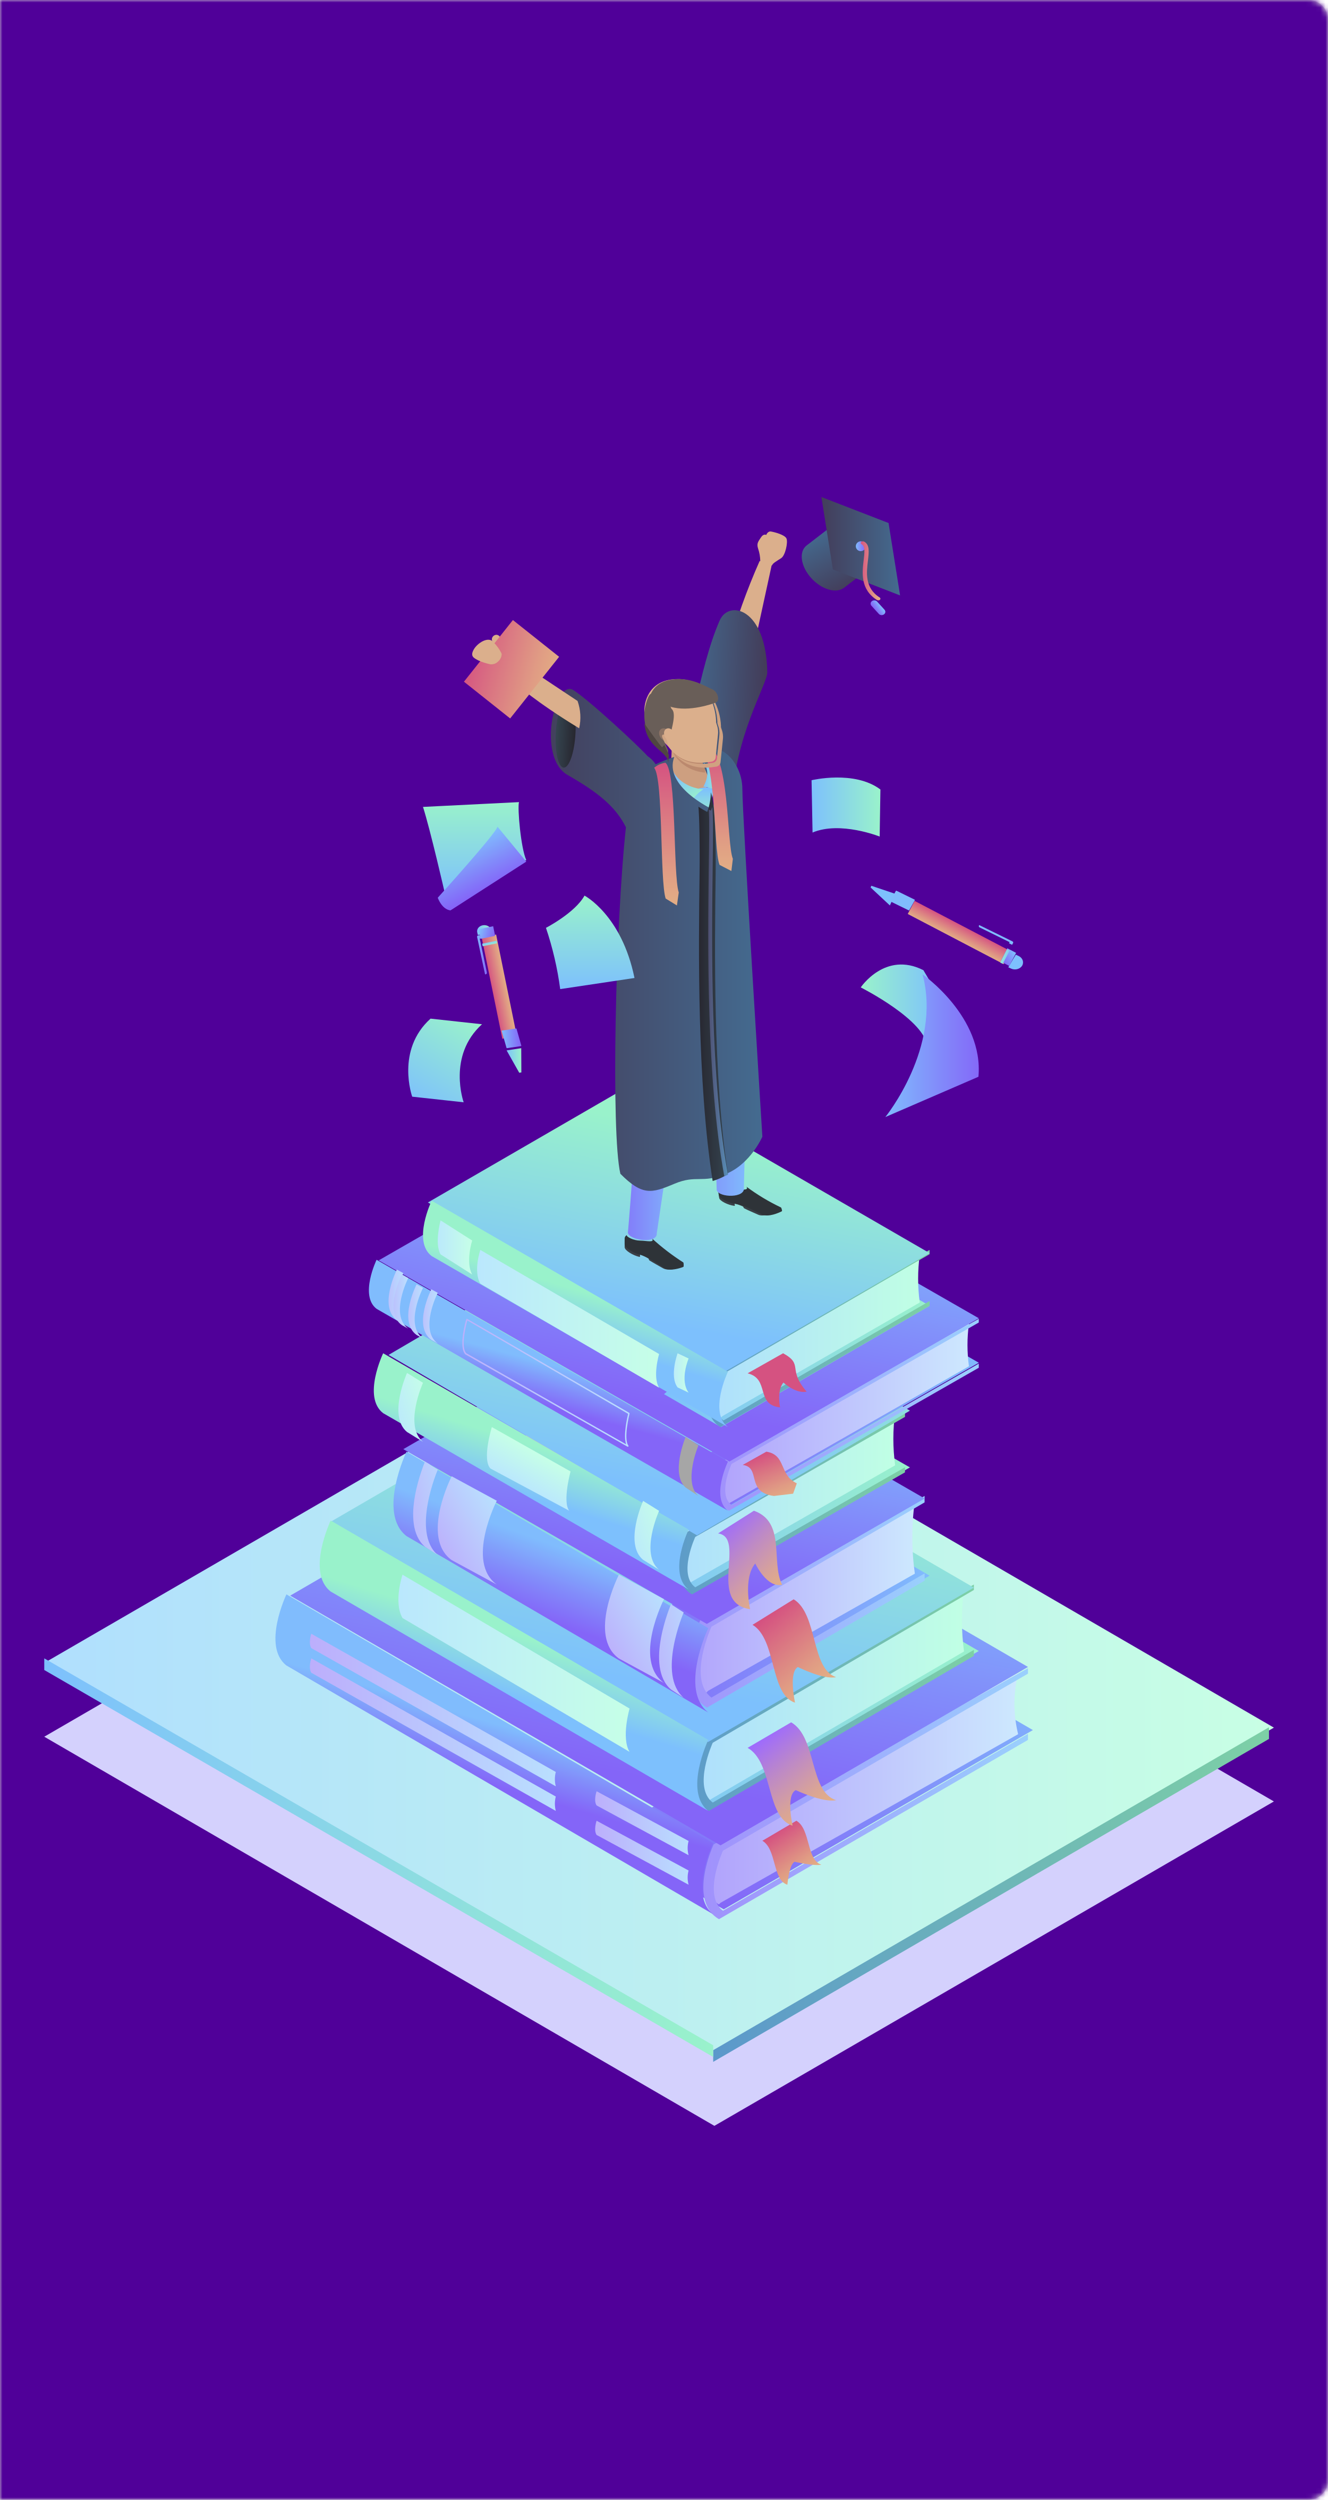 <?xml version="1.0" encoding="UTF-8"?>
<svg width="270px" height="508px" viewBox="0 0 270 508" version="1.1" xmlns="http://www.w3.org/2000/svg" xmlns:xlink="http://www.w3.org/1999/xlink">
    <!-- Generator: Sketch 52.1 (67048) - http://www.bohemiancoding.com/sketch -->
    <title>03</title>
    <desc>Created with Sketch.</desc>
    <defs>
        <path d="M0,0 L266,0 C268.209,-4.05812251e-16 270,1.791 270,4 L270,504 C270,506.209 268.209,508 266,508 L0,508 L0,0 Z" id="path-1"></path>
        <linearGradient x1="0%" y1="50.002%" x2="100%" y2="50.002%" id="linearGradient-3">
            <stop stop-color="#B0DFFE" offset="0%"></stop>
            <stop stop-color="#C8FFE4" offset="100%"></stop>
        </linearGradient>
        <linearGradient x1="0%" y1="50.005%" x2="100%" y2="50.005%" id="linearGradient-4">
            <stop stop-color="#5B98CB" offset="0%"></stop>
            <stop stop-color="#66A9C0" offset="29%"></stop>
            <stop stop-color="#7DD0A6" offset="100%"></stop>
        </linearGradient>
        <linearGradient x1="0%" y1="49.996%" x2="100%" y2="49.996%" id="linearGradient-5">
            <stop stop-color="#7DC0FD" offset="0%"></stop>
            <stop stop-color="#83CBF2" offset="21%"></stop>
            <stop stop-color="#99F2CB" offset="100%"></stop>
        </linearGradient>
        <linearGradient x1="32.144%" y1="103.57%" x2="67.856%" y2="-3.57%" id="linearGradient-6">
            <stop stop-color="#8465F8" offset="0%"></stop>
            <stop stop-color="#828CFA" offset="47%"></stop>
            <stop stop-color="#80BCFD" offset="100%"></stop>
        </linearGradient>
        <linearGradient x1="6.27941485e-05%" y1="50.061%" x2="100%" y2="50.061%" id="linearGradient-7">
            <stop stop-color="#B0A0FC" offset="0%"></stop>
            <stop stop-color="#C0C7FD" offset="56%"></stop>
            <stop stop-color="#CDE8FE" offset="100%"></stop>
        </linearGradient>
        <linearGradient x1="0.036%" y1="50.006%" x2="100%" y2="50.006%" id="linearGradient-8">
            <stop stop-color="#A18EFC" offset="0%"></stop>
            <stop stop-color="#9DB5FD" offset="61%"></stop>
            <stop stop-color="#9AD0FD" offset="100%"></stop>
        </linearGradient>
        <linearGradient x1="39.582%" y1="81.251%" x2="60.418%" y2="18.749%" id="linearGradient-9">
            <stop stop-color="#8465F8" offset="0%"></stop>
            <stop stop-color="#828CFA" offset="47%"></stop>
            <stop stop-color="#80BCFD" offset="100%"></stop>
        </linearGradient>
        <linearGradient x1="47.776%" y1="58.334%" x2="54.734%" y2="41.666%" id="linearGradient-10">
            <stop stop-color="#8465F8" offset="0%"></stop>
            <stop stop-color="#828CFA" offset="47%"></stop>
            <stop stop-color="#80BCFD" offset="100%"></stop>
        </linearGradient>
        <linearGradient x1="0.016%" y1="49.952%" x2="99.929%" y2="49.952%" id="linearGradient-11">
            <stop stop-color="#BCAEFC" offset="0%"></stop>
            <stop stop-color="#BAD5FE" offset="80%"></stop>
            <stop stop-color="#B9DFFE" offset="100%"></stop>
        </linearGradient>
        <linearGradient x1="0.032%" y1="49.949%" x2="100%" y2="49.949%" id="linearGradient-12">
            <stop stop-color="#BCAEFC" offset="0%"></stop>
            <stop stop-color="#BAD5FE" offset="80%"></stop>
            <stop stop-color="#B9DFFE" offset="100%"></stop>
        </linearGradient>
        <linearGradient x1="0.019%" y1="49.99%" x2="100%" y2="49.99%" id="linearGradient-13">
            <stop stop-color="#BCAEFC" offset="0%"></stop>
            <stop stop-color="#BAD5FE" offset="80%"></stop>
            <stop stop-color="#B9DFFE" offset="100%"></stop>
        </linearGradient>
        <linearGradient x1="27.67%" y1="15.953%" x2="70.702%" y2="84.941%" id="linearGradient-14">
            <stop stop-color="#D55281" offset="0%"></stop>
            <stop stop-color="#D96E82" offset="27%"></stop>
            <stop stop-color="#E09C84" offset="76%"></stop>
            <stop stop-color="#E3AE85" offset="100%"></stop>
        </linearGradient>
        <linearGradient x1="0%" y1="50.007%" x2="100%" y2="50.007%" id="linearGradient-15">
            <stop stop-color="#7DC0FD" offset="0%"></stop>
            <stop stop-color="#83CBF2" offset="21%"></stop>
            <stop stop-color="#99F2CB" offset="100%"></stop>
        </linearGradient>
        <linearGradient x1="7.22341754e-05%" y1="50.038%" x2="99.941%" y2="50.038%" id="linearGradient-16">
            <stop stop-color="#AEDEFE" offset="0%"></stop>
            <stop stop-color="#C0FFE4" offset="100%"></stop>
        </linearGradient>
        <linearGradient x1="0.007%" y1="50.007%" x2="100%" y2="50.007%" id="linearGradient-17">
            <stop stop-color="#5B98CB" offset="0%"></stop>
            <stop stop-color="#66A9C0" offset="29%"></stop>
            <stop stop-color="#7DD0A6" offset="100%"></stop>
        </linearGradient>
        <linearGradient x1="39.683%" y1="80.972%" x2="60.322%" y2="19.028%" id="linearGradient-18">
            <stop stop-color="#7DC0FD" offset="0%"></stop>
            <stop stop-color="#83CBF2" offset="21%"></stop>
            <stop stop-color="#99F2CB" offset="100%"></stop>
        </linearGradient>
        <linearGradient x1="47.479%" y1="59.181%" x2="55.352%" y2="40.808%" id="linearGradient-19">
            <stop stop-color="#7DC0FD" offset="0%"></stop>
            <stop stop-color="#83CBF2" offset="21%"></stop>
            <stop stop-color="#99F2CB" offset="100%"></stop>
        </linearGradient>
        <linearGradient x1="-0.012%" y1="50%" x2="100%" y2="50%" id="linearGradient-20">
            <stop stop-color="#BAE7FE" offset="0%"></stop>
            <stop stop-color="#C6FFE7" offset="100%"></stop>
        </linearGradient>
        <linearGradient x1="23.146%" y1="12.775%" x2="74.75%" y2="88.31%" id="linearGradient-21">
            <stop stop-color="#9F6CFB" offset="0%"></stop>
            <stop stop-color="#BE8AC5" offset="41%"></stop>
            <stop stop-color="#D9A497" offset="80%"></stop>
            <stop stop-color="#E3AE85" offset="100%"></stop>
        </linearGradient>
        <linearGradient x1="0%" y1="50%" x2="100%" y2="50%" id="linearGradient-22">
            <stop stop-color="#8465F8" offset="0%"></stop>
            <stop stop-color="#828CFA" offset="47%"></stop>
            <stop stop-color="#80BCFD" offset="100%"></stop>
        </linearGradient>
        <linearGradient x1="-0.046%" y1="50%" x2="99.985%" y2="50%" id="linearGradient-23">
            <stop stop-color="#B0A0FC" offset="0%"></stop>
            <stop stop-color="#C0C7FD" offset="56%"></stop>
            <stop stop-color="#CDE8FE" offset="100%"></stop>
        </linearGradient>
        <linearGradient x1="-0.012%" y1="50%" x2="99.96%" y2="50%" id="linearGradient-24">
            <stop stop-color="#A18EFC" offset="0%"></stop>
            <stop stop-color="#9DB5FD" offset="61%"></stop>
            <stop stop-color="#9AD0FD" offset="100%"></stop>
        </linearGradient>
        <linearGradient x1="39.555%" y1="81.34%" x2="60.445%" y2="18.65%" id="linearGradient-25">
            <stop stop-color="#8465F8" offset="0%"></stop>
            <stop stop-color="#828CFA" offset="47%"></stop>
            <stop stop-color="#80BCFD" offset="100%"></stop>
        </linearGradient>
        <linearGradient x1="46.342%" y1="62.136%" x2="57.802%" y2="37.864%" id="linearGradient-26">
            <stop stop-color="#8465F8" offset="0%"></stop>
            <stop stop-color="#828CFA" offset="47%"></stop>
            <stop stop-color="#80BCFD" offset="100%"></stop>
        </linearGradient>
        <linearGradient x1="28.766%" y1="79.025%" x2="94.265%" y2="20.946%" id="linearGradient-27">
            <stop stop-color="#BCAEFC" offset="0%"></stop>
            <stop stop-color="#BAD5FE" offset="80%"></stop>
            <stop stop-color="#B9DFFE" offset="100%"></stop>
        </linearGradient>
        <linearGradient x1="29.053%" y1="78.937%" x2="94.494%" y2="20.858%" id="linearGradient-28">
            <stop stop-color="#BCAEFC" offset="0%"></stop>
            <stop stop-color="#BAD5FE" offset="80%"></stop>
            <stop stop-color="#B9DFFE" offset="100%"></stop>
        </linearGradient>
        <linearGradient x1="7.22%" y1="84.251%" x2="141.053%" y2="15.784%" id="linearGradient-29">
            <stop stop-color="#BCAEFC" offset="0%"></stop>
            <stop stop-color="#BAD5FE" offset="80%"></stop>
            <stop stop-color="#B9DFFE" offset="100%"></stop>
        </linearGradient>
        <linearGradient x1="6.892%" y1="84.216%" x2="141.198%" y2="15.784%" id="linearGradient-30">
            <stop stop-color="#BCAEFC" offset="0%"></stop>
            <stop stop-color="#BAD5FE" offset="80%"></stop>
            <stop stop-color="#B9DFFE" offset="100%"></stop>
        </linearGradient>
        <linearGradient x1="23.205%" y1="12.725%" x2="74.782%" y2="88.303%" id="linearGradient-31">
            <stop stop-color="#D55281" offset="0%"></stop>
            <stop stop-color="#D96E82" offset="27%"></stop>
            <stop stop-color="#E09C84" offset="76%"></stop>
            <stop stop-color="#E3AE85" offset="100%"></stop>
        </linearGradient>
        <linearGradient x1="0%" y1="50%" x2="100%" y2="50%" id="linearGradient-32">
            <stop stop-color="#7DC0FD" offset="0%"></stop>
            <stop stop-color="#83CBF2" offset="21%"></stop>
            <stop stop-color="#99F2CB" offset="100%"></stop>
        </linearGradient>
        <linearGradient x1="-0.021%" y1="50%" x2="99.955%" y2="50%" id="linearGradient-33">
            <stop stop-color="#AEDEFE" offset="0%"></stop>
            <stop stop-color="#C0FFE4" offset="100%"></stop>
        </linearGradient>
        <linearGradient x1="0.008%" y1="49.991%" x2="100%" y2="49.991%" id="linearGradient-34">
            <stop stop-color="#5B98CB" offset="0%"></stop>
            <stop stop-color="#66A9C0" offset="29%"></stop>
            <stop stop-color="#7DD0A6" offset="100%"></stop>
        </linearGradient>
        <linearGradient x1="39.785%" y1="80.664%" x2="60.221%" y2="19.336%" id="linearGradient-35">
            <stop stop-color="#7DC0FD" offset="0%"></stop>
            <stop stop-color="#83CBF2" offset="21%"></stop>
            <stop stop-color="#99F2CB" offset="100%"></stop>
        </linearGradient>
        <linearGradient x1="47.349%" y1="59.529%" x2="55.613%" y2="40.458%" id="linearGradient-36">
            <stop stop-color="#7DC0FD" offset="0%"></stop>
            <stop stop-color="#83CBF2" offset="21%"></stop>
            <stop stop-color="#99F2CB" offset="100%"></stop>
        </linearGradient>
        <linearGradient x1="18.942%" y1="82.104%" x2="116.259%" y2="17.851%" id="linearGradient-37">
            <stop stop-color="#BAE7FE" offset="0%"></stop>
            <stop stop-color="#C6FFE7" offset="100%"></stop>
        </linearGradient>
        <linearGradient x1="18.942%" y1="82.181%" x2="116.141%" y2="17.998%" id="linearGradient-38">
            <stop stop-color="#BAE7FE" offset="0%"></stop>
            <stop stop-color="#C6FFE7" offset="100%"></stop>
        </linearGradient>
        <linearGradient x1="40.382%" y1="69.773%" x2="62.851%" y2="31.894%" id="linearGradient-39">
            <stop stop-color="#BAE7FE" offset="0%"></stop>
            <stop stop-color="#C6FFE7" offset="100%"></stop>
        </linearGradient>
        <linearGradient x1="21.866%" y1="14.046%" x2="81.103%" y2="87.198%" id="linearGradient-40">
            <stop stop-color="#9F6CFB" offset="0%"></stop>
            <stop stop-color="#BE8AC5" offset="41%"></stop>
            <stop stop-color="#D9A497" offset="80%"></stop>
            <stop stop-color="#E3AE85" offset="100%"></stop>
        </linearGradient>
        <linearGradient x1="0.011%" y1="50%" x2="100%" y2="50%" id="linearGradient-41">
            <stop stop-color="#8465F8" offset="0%"></stop>
            <stop stop-color="#828CFA" offset="47%"></stop>
            <stop stop-color="#80BCFD" offset="100%"></stop>
        </linearGradient>
        <linearGradient x1="0.003%" y1="50.017%" x2="100%" y2="50.017%" id="linearGradient-42">
            <stop stop-color="#B0A0FC" offset="0%"></stop>
            <stop stop-color="#C0C7FD" offset="56%"></stop>
            <stop stop-color="#CDE8FE" offset="100%"></stop>
        </linearGradient>
        <linearGradient x1="-0.003%" y1="50.033%" x2="100%" y2="50.033%" id="linearGradient-43">
            <stop stop-color="#A18EFC" offset="0%"></stop>
            <stop stop-color="#9DB5FD" offset="61%"></stop>
            <stop stop-color="#9AD0FD" offset="100%"></stop>
        </linearGradient>
        <linearGradient x1="39.602%" y1="81.204%" x2="60.398%" y2="18.805%" id="linearGradient-44">
            <stop stop-color="#8465F8" offset="0%"></stop>
            <stop stop-color="#828CFA" offset="47%"></stop>
            <stop stop-color="#80BCFD" offset="100%"></stop>
        </linearGradient>
        <linearGradient x1="48.073%" y1="57.358%" x2="54.037%" y2="42.642%" id="linearGradient-45">
            <stop stop-color="#8465F8" offset="0%"></stop>
            <stop stop-color="#828CFA" offset="47%"></stop>
            <stop stop-color="#80BCFD" offset="100%"></stop>
        </linearGradient>
        <linearGradient x1="-0.052%" y1="50.03%" x2="100%" y2="50.03%" id="linearGradient-46">
            <stop stop-color="#BCAEFC" offset="0%"></stop>
            <stop stop-color="#BAD5FE" offset="80%"></stop>
            <stop stop-color="#B9DFFE" offset="100%"></stop>
        </linearGradient>
        <linearGradient x1="-0.052%" y1="49.909%" x2="100%" y2="49.909%" id="linearGradient-47">
            <stop stop-color="#BCAEFC" offset="0%"></stop>
            <stop stop-color="#BAD5FE" offset="80%"></stop>
            <stop stop-color="#B9DFFE" offset="100%"></stop>
        </linearGradient>
        <linearGradient x1="-0.011%" y1="49.866%" x2="100.007%" y2="49.866%" id="linearGradient-48">
            <stop stop-color="#BCAEFC" offset="0%"></stop>
            <stop stop-color="#BAD5FE" offset="80%"></stop>
            <stop stop-color="#B9DFFE" offset="100%"></stop>
        </linearGradient>
        <linearGradient x1="29.976%" y1="9.714%" x2="77.021%" y2="106.214%" id="linearGradient-49">
            <stop stop-color="#D55281" offset="0%"></stop>
            <stop stop-color="#D96E82" offset="27%"></stop>
            <stop stop-color="#E09C84" offset="76%"></stop>
            <stop stop-color="#E3AE85" offset="100%"></stop>
        </linearGradient>
        <linearGradient x1="-0.065%" y1="50.059%" x2="99.938%" y2="50.059%" id="linearGradient-50">
            <stop stop-color="#AEDEFE" offset="0%"></stop>
            <stop stop-color="#C0FFE4" offset="100%"></stop>
        </linearGradient>
        <linearGradient x1="0.057%" y1="49.982%" x2="100.058%" y2="49.982%" id="linearGradient-51">
            <stop stop-color="#5B98CB" offset="0%"></stop>
            <stop stop-color="#66A9C0" offset="29%"></stop>
            <stop stop-color="#7DD0A6" offset="100%"></stop>
        </linearGradient>
        <linearGradient x1="39.675%" y1="80.972%" x2="60.318%" y2="19.028%" id="linearGradient-52">
            <stop stop-color="#7DC0FD" offset="0%"></stop>
            <stop stop-color="#83CBF2" offset="21%"></stop>
            <stop stop-color="#99F2CB" offset="100%"></stop>
        </linearGradient>
        <linearGradient x1="47.476%" y1="59.191%" x2="55.349%" y2="40.823%" id="linearGradient-53">
            <stop stop-color="#7DC0FD" offset="0%"></stop>
            <stop stop-color="#83CBF2" offset="21%"></stop>
            <stop stop-color="#99F2CB" offset="100%"></stop>
        </linearGradient>
        <linearGradient x1="-0.019%" y1="50%" x2="100%" y2="50%" id="linearGradient-54">
            <stop stop-color="#BAE7FE" offset="0%"></stop>
            <stop stop-color="#C6FFE7" offset="100%"></stop>
        </linearGradient>
        <linearGradient x1="-0.019%" y1="50.03%" x2="100%" y2="50.03%" id="linearGradient-55">
            <stop stop-color="#BAE7FE" offset="0%"></stop>
            <stop stop-color="#C6FFE7" offset="100%"></stop>
        </linearGradient>
        <linearGradient x1="0.211%" y1="50%" x2="100%" y2="50%" id="linearGradient-56">
            <stop stop-color="#BAE7FE" offset="0%"></stop>
            <stop stop-color="#C6FFE7" offset="100%"></stop>
        </linearGradient>
        <linearGradient x1="-1.453%" y1="42.535%" x2="93.617%" y2="55.484%" id="linearGradient-57">
            <stop stop-color="#446B90" offset="0%"></stop>
            <stop stop-color="#445E81" offset="27%"></stop>
            <stop stop-color="#433D5A" offset="100%"></stop>
        </linearGradient>
        <linearGradient x1="0.012%" y1="50.032%" x2="100.056%" y2="50.032%" id="linearGradient-58">
            <stop stop-color="#8465F8" offset="0%"></stop>
            <stop stop-color="#828CFA" offset="47%"></stop>
            <stop stop-color="#80BCFD" offset="100%"></stop>
        </linearGradient>
        <linearGradient x1="0.003%" y1="49.993%" x2="100%" y2="49.993%" id="linearGradient-59">
            <stop stop-color="#8465F8" offset="0%"></stop>
            <stop stop-color="#828CFA" offset="47%"></stop>
            <stop stop-color="#80BCFD" offset="100%"></stop>
        </linearGradient>
        <linearGradient x1="49.9%" y1="100%" x2="49.9%" y2="-0.202%" id="linearGradient-60">
            <stop stop-color="#99F2CB" offset="0%"></stop>
            <stop stop-color="#83CBF2" offset="68%"></stop>
            <stop stop-color="#7DC0FD" offset="86%"></stop>
        </linearGradient>
        <linearGradient x1="17.578%" y1="-4.515%" x2="74.69%" y2="95.151%" id="linearGradient-61">
            <stop stop-color="#7DC0FD" offset="36%"></stop>
            <stop stop-color="#83CBF2" offset="50%"></stop>
            <stop stop-color="#99F2CB" offset="100%"></stop>
        </linearGradient>
        <linearGradient x1="0%" y1="50%" x2="99.731%" y2="50%" id="linearGradient-62">
            <stop stop-color="#7DC0FD" offset="0%"></stop>
            <stop stop-color="#83CBF2" offset="21%"></stop>
            <stop stop-color="#99F2CB" offset="100%"></stop>
        </linearGradient>
        <linearGradient x1="-0.02%" y1="50.001%" x2="99.985%" y2="50.001%" id="linearGradient-63">
            <stop stop-color="#433D5A" offset="0%"></stop>
            <stop stop-color="#445E81" offset="73%"></stop>
            <stop stop-color="#446B90" offset="100%"></stop>
        </linearGradient>
        <linearGradient x1="49.254%" y1="-0.641%" x2="50.983%" y2="101.052%" id="linearGradient-64">
            <stop stop-color="#354550" offset="0%"></stop>
            <stop stop-color="#27262F" offset="100%"></stop>
        </linearGradient>
        <linearGradient x1="0%" y1="50.012%" x2="100%" y2="50.012%" id="linearGradient-65">
            <stop stop-color="#27262F" offset="0%"></stop>
            <stop stop-color="#354550" offset="100%"></stop>
        </linearGradient>
        <linearGradient x1="0.63%" y1="50.022%" x2="100%" y2="50.022%" id="linearGradient-66">
            <stop stop-color="#4E496A" offset="0%"></stop>
            <stop stop-color="#536B91" offset="51%"></stop>
            <stop stop-color="#588FB9" offset="100%"></stop>
        </linearGradient>
        <linearGradient x1="12.99%" y1="-14.25%" x2="87.003%" y2="114.189%" id="linearGradient-67">
            <stop stop-color="#D55281" offset="0%"></stop>
            <stop stop-color="#D96E82" offset="27%"></stop>
            <stop stop-color="#E09C84" offset="76%"></stop>
            <stop stop-color="#E3AE85" offset="100%"></stop>
        </linearGradient>
        <linearGradient x1="49.886%" y1="99.977%" x2="49.886%" y2="-0.023%" id="linearGradient-68">
            <stop stop-color="#E3AE85" offset="0%"></stop>
            <stop stop-color="#E09C84" offset="24%"></stop>
            <stop stop-color="#D96E82" offset="73%"></stop>
            <stop stop-color="#D55281" offset="100%"></stop>
        </linearGradient>
        <linearGradient x1="50.044%" y1="100.025%" x2="50.044%" y2="0%" id="linearGradient-69">
            <stop stop-color="#E3AE85" offset="0%"></stop>
            <stop stop-color="#E09C84" offset="24%"></stop>
            <stop stop-color="#D96E82" offset="73%"></stop>
            <stop stop-color="#D55281" offset="100%"></stop>
        </linearGradient>
        <linearGradient x1="66.544%" y1="91.169%" x2="24.046%" y2="13.673%" id="linearGradient-70">
            <stop stop-color="#433D5A" offset="0%"></stop>
            <stop stop-color="#445E81" offset="73%"></stop>
            <stop stop-color="#446B90" offset="100%"></stop>
        </linearGradient>
        <linearGradient x1="0%" y1="50%" x2="100%" y2="50%" id="linearGradient-71">
            <stop stop-color="#433D5A" offset="0%"></stop>
            <stop stop-color="#445E81" offset="73%"></stop>
            <stop stop-color="#446B90" offset="100%"></stop>
        </linearGradient>
        <linearGradient x1="10.494%" y1="19.161%" x2="87.966%" y2="82.391%" id="linearGradient-72">
            <stop stop-color="#80BCFD" offset="0%"></stop>
            <stop stop-color="#828CFA" offset="53%"></stop>
            <stop stop-color="#8465F8" offset="100%"></stop>
        </linearGradient>
        <linearGradient x1="-0.039%" y1="49.956%" x2="99.711%" y2="49.956%" id="linearGradient-73">
            <stop stop-color="#D55281" offset="0%"></stop>
            <stop stop-color="#D96E82" offset="27%"></stop>
            <stop stop-color="#E09C84" offset="76%"></stop>
            <stop stop-color="#E3AE85" offset="100%"></stop>
        </linearGradient>
        <linearGradient x1="29.704%" y1="64.323%" x2="70.032%" y2="35.914%" id="linearGradient-74">
            <stop stop-color="#8465F8" offset="0%"></stop>
            <stop stop-color="#828CFA" offset="47%"></stop>
            <stop stop-color="#80BCFD" offset="100%"></stop>
        </linearGradient>
        <linearGradient x1="0%" y1="49.972%" x2="100%" y2="49.972%" id="linearGradient-75">
            <stop stop-color="#99F2CB" offset="0%"></stop>
            <stop stop-color="#83CBF2" offset="79%"></stop>
            <stop stop-color="#7DC0FD" offset="100%"></stop>
        </linearGradient>
        <linearGradient x1="0%" y1="49.989%" x2="100.007%" y2="49.989%" id="linearGradient-76">
            <stop stop-color="#80BCFD" offset="0%"></stop>
            <stop stop-color="#828CFA" offset="53%"></stop>
            <stop stop-color="#8465F8" offset="100%"></stop>
        </linearGradient>
        <linearGradient x1="0%" y1="49.825%" x2="100.045%" y2="49.825%" id="linearGradient-77">
            <stop stop-color="#7DC0FD" offset="0%"></stop>
            <stop stop-color="#83CBF2" offset="21%"></stop>
            <stop stop-color="#99F2CB" offset="100%"></stop>
        </linearGradient>
        <linearGradient x1="18.18%" y1="100%" x2="83.089%" y2="-2.185%" id="linearGradient-78">
            <stop stop-color="#7DC0FD" offset="0%"></stop>
            <stop stop-color="#83CBF2" offset="21%"></stop>
            <stop stop-color="#99F2CB" offset="100%"></stop>
        </linearGradient>
        <linearGradient x1="49.97%" y1="100%" x2="49.97%" y2="0%" id="linearGradient-79">
            <stop stop-color="#7DC0FD" offset="0%"></stop>
            <stop stop-color="#83CBF2" offset="21%"></stop>
            <stop stop-color="#99F2CB" offset="100%"></stop>
        </linearGradient>
        <linearGradient x1="28.195%" y1="23.964%" x2="55.877%" y2="74.642%" id="linearGradient-80">
            <stop stop-color="#80BCFD" offset="0%"></stop>
            <stop stop-color="#828CFA" offset="53%"></stop>
            <stop stop-color="#8465F8" offset="100%"></stop>
        </linearGradient>
        <linearGradient x1="49.982%" y1="100.104%" x2="49.982%" y2="0.104%" id="linearGradient-81">
            <stop stop-color="#7DC0FD" offset="0%"></stop>
            <stop stop-color="#83CBF2" offset="21%"></stop>
            <stop stop-color="#99F2CB" offset="100%"></stop>
        </linearGradient>
        <linearGradient x1="0.206%" y1="51.339%" x2="100%" y2="51.339%" id="linearGradient-82">
            <stop stop-color="#7DC0FD" offset="0%"></stop>
            <stop stop-color="#83CBF2" offset="21%"></stop>
            <stop stop-color="#99F2CB" offset="100%"></stop>
        </linearGradient>
        <linearGradient x1="50.055%" y1="-4.204%" x2="49.941%" y2="103.903%" id="linearGradient-83">
            <stop stop-color="#D55281" offset="0%"></stop>
            <stop stop-color="#D96E82" offset="27%"></stop>
            <stop stop-color="#E09C84" offset="76%"></stop>
            <stop stop-color="#E3AE85" offset="100%"></stop>
        </linearGradient>
        <linearGradient x1="0%" y1="50.063%" x2="100%" y2="50.063%" id="linearGradient-84">
            <stop stop-color="#7DC0FD" offset="0%"></stop>
            <stop stop-color="#83CBF2" offset="21%"></stop>
            <stop stop-color="#99F2CB" offset="100%"></stop>
        </linearGradient>
        <linearGradient x1="68.117%" y1="-3.784%" x2="30.994%" y2="103.728%" id="linearGradient-85">
            <stop stop-color="#80BCFD" offset="0%"></stop>
            <stop stop-color="#828CFA" offset="53%"></stop>
            <stop stop-color="#8465F8" offset="100%"></stop>
        </linearGradient>
        <linearGradient x1="119.895%" y1="0.547%" x2="-16.888%" y2="99.625%" id="linearGradient-86">
            <stop stop-color="#7DC0FD" offset="0%"></stop>
            <stop stop-color="#83CBF2" offset="21%"></stop>
            <stop stop-color="#99F2CB" offset="100%"></stop>
        </linearGradient>
        <linearGradient x1="3.81%" y1="52.322%" x2="96%" y2="47.814%" id="linearGradient-87">
            <stop stop-color="#80BCFD" offset="0%"></stop>
            <stop stop-color="#828CFA" offset="53%"></stop>
            <stop stop-color="#8465F8" offset="100%"></stop>
        </linearGradient>
        <linearGradient x1="-0.076%" y1="49.949%" x2="100.396%" y2="49.949%" id="linearGradient-88">
            <stop stop-color="#80BCFD" offset="0%"></stop>
            <stop stop-color="#828CFA" offset="53%"></stop>
            <stop stop-color="#8465F8" offset="100%"></stop>
        </linearGradient>
        <linearGradient x1="20.261%" y1="306.644%" x2="-51.136%" y2="384.376%" id="linearGradient-89">
            <stop stop-color="#7DC0FD" offset="0%"></stop>
            <stop stop-color="#83CBF2" offset="21%"></stop>
            <stop stop-color="#99F2CB" offset="100%"></stop>
        </linearGradient>
        <linearGradient x1="50.304%" y1="-2.097%" x2="50.179%" y2="106.015%" id="linearGradient-90">
            <stop stop-color="#D55281" offset="0%"></stop>
            <stop stop-color="#D96E82" offset="27%"></stop>
            <stop stop-color="#E09C84" offset="76%"></stop>
            <stop stop-color="#E3AE85" offset="100%"></stop>
        </linearGradient>
        <linearGradient x1="36.31%" y1="201.817%" x2="7.572%" y2="253.15%" id="linearGradient-91">
            <stop stop-color="#7DC0FD" offset="0%"></stop>
            <stop stop-color="#83CBF2" offset="21%"></stop>
            <stop stop-color="#99F2CB" offset="100%"></stop>
        </linearGradient>
        <linearGradient x1="71.818%" y1="-2.053%" x2="34.688%" y2="105.543%" id="linearGradient-92">
            <stop stop-color="#80BCFD" offset="0%"></stop>
            <stop stop-color="#828CFA" offset="53%"></stop>
            <stop stop-color="#8465F8" offset="100%"></stop>
        </linearGradient>
        <linearGradient x1="121.495%" y1="1.212%" x2="-14.17%" y2="100.202%" id="linearGradient-93">
            <stop stop-color="#7DC0FD" offset="0%"></stop>
            <stop stop-color="#83CBF2" offset="21%"></stop>
            <stop stop-color="#99F2CB" offset="100%"></stop>
        </linearGradient>
        <linearGradient x1="37.163%" y1="182.531%" x2="0.976%" y2="243.173%" id="linearGradient-94">
            <stop stop-color="#80BCFD" offset="0%"></stop>
            <stop stop-color="#828CFA" offset="53%"></stop>
            <stop stop-color="#8465F8" offset="100%"></stop>
        </linearGradient>
        <linearGradient x1="37.111%" y1="197.235%" x2="20.037%" y2="231.965%" id="linearGradient-95">
            <stop stop-color="#80BCFD" offset="0%"></stop>
            <stop stop-color="#828CFA" offset="53%"></stop>
            <stop stop-color="#8465F8" offset="100%"></stop>
        </linearGradient>
    </defs>
    <g id="Page-1" stroke="none" stroke-width="1" fill="none" fill-rule="evenodd">
        <g id="Final" transform="translate(-798, -130)">
            <g id="Block" transform="translate(298, 130)">
                <g id="03" transform="translate(500, 0)">
                    <mask id="mask-2" fill="white">
                        <use xlink:href="#path-1"></use>
                    </mask>
                    <use id="Mask" fill="#D8D8D8" fill-rule="nonzero" xlink:href="#path-1"></use>
                    <g mask="url(#mask-2)">
                        <g transform="translate(-2, -8)">
                            <rect id="Rectangle-path" fill="#500099" fill-rule="nonzero" x="0" y="0" width="276" height="519"></rect>
                            <g id="04" stroke-width="1" fill="none" fill-rule="evenodd" transform="translate(11, 109)">
                                <polygon id="Shape" fill="#D4D1FD" fill-rule="nonzero" points="136.245 331 250 265.077 113.749 186 0 251.923"></polygon>
                                <polygon id="Shape" fill="url(#linearGradient-3)" fill-rule="nonzero" points="136.245 316 250 250.077 113.749 171 0 236.93"></polygon>
                                <polygon id="Shape" fill="url(#linearGradient-4)" fill-rule="nonzero" points="136 315.623 136 318 249 252.371 249 250"></polygon>
                                <polygon id="Shape" fill="url(#linearGradient-5)" fill-rule="nonzero" points="136 317 0 238.368 0 236 136 314.625"></polygon>
                                <polygon id="Shape" fill="url(#linearGradient-6)" fill-rule="nonzero" points="138.14 287 201 250.572 175.853 236 113 272.428"></polygon>
                                <path d="M137.514,285.661 L198,251.41 C196.999,247.332 196.999,243.078 198,239 L136.941,273.411 C136.941,273.411 132.434,283.321 137.156,286 L137.514,285.661 Z" id="Shape" fill="url(#linearGradient-7)" fill-rule="nonzero"></path>
                                <path d="M200,251.339 L137.986,287.29 C133.79,284.184 137.986,275.087 137.986,275.087 L200,239.109 L200,238 L136.096,273.801 C136.096,273.801 130.724,285.261 137.18,289 L200,252.572 L200,251.339 Z" id="Shape" fill="url(#linearGradient-8)" fill-rule="nonzero"></path>
                                <polygon id="Shape" fill="url(#linearGradient-9)" fill-rule="nonzero" points="50 223.253 137.498 274 200 237.747 112.502 187"></polygon>
                                <path d="M136,288 C130.975,284.119 136,273.556 136,273.556 L49.234,223 C49.234,223 44.208,233.55 49.234,237.444 L136,288 Z" id="Shape" fill="url(#linearGradient-10)" fill-rule="nonzero"></path>
                                <path d="M131,282 C130.743,281.052 130.743,280.059 131,279.111 L112.298,269 C112.298,269 111.627,270.884 112.298,271.889 L131,282 Z" id="Shape" fill="url(#linearGradient-11)" fill-rule="nonzero"></path>
                                <path d="M131,276 C130.743,275.052 130.743,274.059 131,273.111 L112.298,263 C112.298,263 111.627,264.884 112.298,265.889 L131,276 Z" id="Shape" fill="url(#linearGradient-11)" fill-rule="nonzero"></path>
                                <path d="M104,267 C103.752,266.042 103.752,265.039 104,264.081 L54.288,236 C54.288,236 53.64,237.904 54.288,238.919 L104,267 Z" id="Shape" fill="url(#linearGradient-12)" fill-rule="nonzero"></path>
                                <path d="M104,262 C103.752,261.043 103.752,260.04 104,259.083 L54.288,231 C54.288,231 53.64,232.902 54.288,233.917 L104,262 Z" id="Shape" fill="url(#linearGradient-13)" fill-rule="nonzero"></path>
                                <path d="M158,277.932 C154.948,276.984 155.827,270.688 152.916,269 L146,273.068 C148.911,274.757 148.051,281.052 151.084,282 C151.084,282 151.426,277.913 152.555,277.332 C152.574,277.332 156.45,278.244 158,277.932 Z" id="Shape" fill="url(#linearGradient-14)" fill-rule="nonzero"></path>
                                <polygon id="Shape" fill="url(#linearGradient-15)" fill-rule="nonzero" points="135.781 266 190 234.502 165.04 220 121 257.447"></polygon>
                                <path d="M135.479,264.656 L187,234.602 C186.432,230.421 186.432,226.181 187,222 L134.914,252.216 C134.914,252.216 130.47,262.28 135.126,265 L135.479,264.656 Z" id="Shape" fill="url(#linearGradient-16)" fill-rule="nonzero"></path>
                                <path d="M189,234.275 L135.909,265.298 C131.767,262.207 135.909,253.154 135.909,253.154 L189,222.104 L189,221 L134.069,251.874 C134.069,251.874 128.766,263.279 135.14,267 L189,235.496 L189,234.275 Z" id="Shape" fill="url(#linearGradient-17)" fill-rule="nonzero"></path>
                                <polygon id="Shape" fill="url(#linearGradient-18)" fill-rule="nonzero" points="58 208.374 134.95 253 189 221.626 112.056 177"></polygon>
                                <path d="M135,267 C129.968,263.124 135,252.575 135,252.575 L58.237,208 C58.237,208 53.204,218.536 58.237,222.425 L135,267 Z" id="Shape" fill="url(#linearGradient-19)" fill-rule="nonzero"></path>
                                <path d="M119,255 C117.263,252.161 119,246.198 119,246.198 L72.834,219 C72.834,219 70.957,224.573 72.834,227.802 L119,255 Z" id="Shape" fill="url(#linearGradient-20)" fill-rule="nonzero"></path>
                                <path d="M161,264.818 C155.531,263.148 157.091,251.999 151.852,249 L143,254.182 C148.238,257.162 146.685,268.304 152.148,270 C152.148,270 150.723,263.806 152.79,262.774 C152.757,262.755 158.208,265.375 161,264.818 Z" id="Shape" fill="url(#linearGradient-21)" fill-rule="nonzero"></path>
                                <polygon id="Shape" fill="url(#linearGradient-22)" fill-rule="nonzero" points="135.534 245 180 219.193 150.376 202 118 234.847"></polygon>
                                <path d="M134.967,242.6 L177,218.788 C176.315,213.882 176.315,208.906 177,204 L134.311,227.999 C134.311,227.999 128.945,239.805 134.567,243 L134.967,242.6 Z" id="Shape" fill="url(#linearGradient-23)" fill-rule="nonzero"></path>
                                <path d="M178.981,218.738 L135.645,243.971 C130.723,240.304 135.645,229.57 135.645,229.57 L178.981,204.305 L178.981,203 L133.455,228.063 C133.455,228.063 127.151,241.583 134.747,246 L179,220.2 L178.981,218.738 Z" id="Shape" fill="url(#linearGradient-24)" fill-rule="nonzero"></path>
                                <polygon id="Shape" fill="url(#linearGradient-25)" fill-rule="nonzero" points="73 193.485 134.699 229 179 203.515 117.294 168"></polygon>
                                <polygon id="Shape" fill="#BEC1C3" fill-rule="nonzero" points="89 195.968 131.498 221 162 203.038 119.509 178"></polygon>
                                <path d="M135,247 C129.047,242.38 135,229.854 135,229.854 L73.646,194 C73.646,194 67.693,206.526 73.646,211.146 L135,247 Z" id="Shape" fill="url(#linearGradient-26)" fill-rule="nonzero"></path>
                                <path d="M92,221 C85.627,216.411 92,203.97 92,203.97 L82.833,199 C82.833,199 76.459,211.441 82.833,216.03 L92,221 Z" id="Shape" fill="url(#linearGradient-27)" fill-rule="nonzero"></path>
                                <path d="M126,241 C119.627,236.411 126,223.97 126,223.97 L116.833,219 C116.833,219 110.459,231.441 116.833,236.03 L126,241 Z" id="Shape" fill="url(#linearGradient-28)" fill-rule="nonzero"></path>
                                <path d="M80,215 C74.569,210.331 80,197.67 80,197.67 L77.414,196 C77.414,196 71.983,208.66 77.414,213.33 L80,215 Z" id="Shape" fill="url(#linearGradient-29)" fill-rule="nonzero"></path>
                                <path d="M130,244 C124.55,239.331 130,226.67 130,226.67 L127.422,225 C127.422,225 121.972,237.66 127.422,242.33 L130,244 Z" id="Shape" fill="url(#linearGradient-30)" fill-rule="nonzero"></path>
                                <path d="M161,239.817 C155.835,238.144 157.307,226.996 152.361,224 L144,229.183 C148.946,232.165 147.48,243.353 152.639,245 C152.639,245 151.296,238.805 153.22,237.766 C153.252,237.766 158.366,240.378 161,239.817 Z" id="Shape" fill="url(#linearGradient-31)" fill-rule="nonzero"></path>
                                <polygon id="Shape" fill="url(#linearGradient-32)" fill-rule="nonzero" points="132.629 222 176 197.197 154.67 185 120 214.807"></polygon>
                                <path d="M131.146,220.708 L173,196.768 C172.506,193.195 172.506,189.572 173,186 L130.667,210.076 C130.667,210.076 126.796,218.674 130.851,221 L131.146,220.708 Z" id="Shape" fill="url(#linearGradient-33)" fill-rule="nonzero"></path>
                                <path d="M175,197.165 L132.357,221.56 C128.804,218.963 132.357,211.324 132.357,211.324 L175,186.928 L175,186 L130.777,210.274 C130.777,210.274 126.224,219.871 131.693,223 L174.994,198.201 L175,197.165 Z" id="Shape" fill="url(#linearGradient-34)" fill-rule="nonzero"></path>
                                <polygon id="Shape" fill="url(#linearGradient-35)" fill-rule="nonzero" points="70 174.336 132.7 211 176 185.664 113.307 149"></polygon>
                                <path d="M131,222 C126.72,218.717 131,209.824 131,209.824 L68.902,174 C68.902,174 64.622,182.899 68.902,186.176 L131,222 Z" id="Shape" fill="url(#linearGradient-36)" fill-rule="nonzero"></path>
                                <path d="M77,192 C73.053,188.764 77,180.002 77,180.002 L73.754,178 C73.754,178 69.807,186.769 73.754,189.998 L77,192 Z" id="Shape" fill="url(#linearGradient-37)" fill-rule="nonzero"></path>
                                <path d="M125,218 C121.053,214.77 125,206.023 125,206.023 L121.754,204 C121.754,204 117.807,212.753 121.754,215.977 L125,218 Z" id="Shape" fill="url(#linearGradient-38)" fill-rule="nonzero"></path>
                                <path d="M106.729,206 C105.319,204.178 107,198.015 107,198.015 L91,189 C91,189 88.954,195.607 90.715,197.423 L106.729,206 Z" id="Shape" fill="url(#linearGradient-39)" fill-rule="nonzero"></path>
                                <path d="M137,210.61 C142.783,211.464 134.715,224.723 143.5,226 C143.5,226 142.06,219.669 144.554,216.719 C144.554,216.719 146.9,221.753 150,221.034 C147.703,216.423 150.827,208.312 144.278,206 L137,210.61 Z" id="Shape" fill="url(#linearGradient-40)" fill-rule="nonzero"></path>
                                <polygon id="Shape" fill="url(#linearGradient-41)" fill-rule="nonzero" points="139.266 205 190 175.923 172.67 166 129 199.144"></polygon>
                                <path d="M138.737,204.769 L188,176.643 C187.602,173.775 187.602,170.867 188,168 L138.341,196.235 C138.341,196.235 135.227,203.137 138.49,205 L138.737,204.769 Z" id="Shape" fill="url(#linearGradient-42)" fill-rule="nonzero"></path>
                                <path d="M190,176.103 L139.732,204.827 C136.836,202.712 139.732,196.494 139.732,196.494 L190,167.75 L190,167 L138.449,195.654 C138.449,195.654 134.737,203.449 139.194,206 L190,176.942 L190,176.103 Z" id="Shape" fill="url(#linearGradient-43)" fill-rule="nonzero"></path>
                                <polygon id="Shape" fill="url(#linearGradient-44)" fill-rule="nonzero" points="68 155.122 139.301 196 190 166.885 118.699 126"></polygon>
                                <path d="M139,206 C135.476,203.311 139,196.026 139,196.026 L67.566,155 C67.566,155 64.042,162.286 67.566,164.974 L139,206 Z" id="Shape" fill="url(#linearGradient-45)" fill-rule="nonzero"></path>
                                <path d="M73,168 C69.185,165.228 73,157.718 73,157.718 L71.696,157 C71.696,157 67.881,164.511 71.696,167.282 L73,168 Z" id="Shape" fill="url(#linearGradient-46)" fill-rule="nonzero"></path>
                                <path d="M74,169 C70.185,166.228 74,158.718 74,158.718 L72.696,158 C72.696,158 68.881,165.511 72.696,168.282 L74,169 Z" id="Shape" fill="url(#linearGradient-46)" fill-rule="nonzero"></path>
                                <path d="M77,171 C73.185,168.228 77,160.718 77,160.718 L75.696,160 C75.696,160 71.881,167.511 75.696,170.282 L77,171 Z" id="Shape" fill="url(#linearGradient-46)" fill-rule="nonzero"></path>
                                <path d="M80,172 C76.185,169.228 80,161.718 80,161.718 L78.696,161 C78.696,161 74.881,168.511 78.696,171.282 L80,172 Z" id="Shape" fill="url(#linearGradient-47)" fill-rule="nonzero"></path>
                                <path d="M133,203 C129.841,200.228 133,192.715 133,192.715 L130.404,191 C130.404,191 127.245,198.512 130.404,201.285 L133,203 Z" id="Shape" fill="#A6A6A6" fill-rule="nonzero"></path>
                                <path d="M118.649,192.98 L118.578,192.98 L85.633,174.231 L85.601,174.231 C84.173,172.677 85.73,167.332 85.794,167.101 C85.806,167.061 85.836,167.028 85.874,167.011 C85.913,166.995 85.956,166.996 85.993,167.016 L118.932,186.107 C118.985,186.14 119.011,186.204 118.996,186.265 C118.996,186.318 117.71,191.328 118.758,192.77 C118.789,192.813 118.794,192.87 118.771,192.919 C118.748,192.967 118.701,192.998 118.649,193 L118.649,192.98 Z M85.787,173.974 L118.308,192.506 C117.665,190.755 118.533,187.009 118.707,186.311 L86.019,167.332 C85.755,168.24 84.63,172.664 85.787,173.974 Z" id="Shape" fill="url(#linearGradient-48)" fill-rule="nonzero"></path>
                                <path d="M153,200.429 C149.338,198.731 150.897,194.643 146.81,194 L142,196.694 C145.821,197.189 142.544,202.248 148.356,203 L152.25,202.537 L153,200.429 Z" id="Shape" fill="url(#linearGradient-49)" fill-rule="nonzero"></path>
                                <polygon id="Shape" fill="url(#linearGradient-32)" fill-rule="nonzero" points="137.57 189 180 164.35 160.467 153 126 182.304"></polygon>
                                <path d="M137.922,186.748 L178,163.687 C177.557,160.473 177.557,157.214 178,154 L137.488,177.184 C137.488,177.184 134.03,184.933 137.657,187 L137.922,186.748 Z" id="Shape" fill="url(#linearGradient-50)" fill-rule="nonzero"></path>
                                <path d="M180,163.385 L138.088,187.651 C134.809,185.235 138.088,178.154 138.088,178.154 L180,153.862 L180,153 L136.632,177.154 C136.632,177.154 132.448,186.071 137.478,189 L180,164.359 L180,163.385 Z" id="Shape" fill="url(#linearGradient-51)" fill-rule="nonzero"></path>
                                <polygon id="Shape" fill="url(#linearGradient-52)" fill-rule="nonzero" points="78 143.358 137.915 178 180 153.648 120.085 119"></polygon>
                                <path d="M139,189 C135.045,185.972 139,177.751 139,177.751 L78.758,143 C78.758,143 74.803,151.215 78.758,154.249 L139,189 Z" id="Shape" fill="url(#linearGradient-53)" fill-rule="nonzero"></path>
                                <path d="M125,181 C123.631,178.788 125,174.154 125,174.154 L88.655,153 C88.655,153 87.182,157.333 88.655,159.846 L125,181 Z" id="Shape" fill="url(#linearGradient-54)" fill-rule="nonzero"></path>
                                <path d="M80.576,153.911 C79.28,151.677 80.576,147 80.576,147 L87,151.089 C87,151.089 85.606,155.463 87,158 L80.576,153.911 Z" id="Shape" fill="url(#linearGradient-55)" fill-rule="nonzero"></path>
                                <path d="M128.765,180.939 C127.044,178.697 128.765,174 128.765,174 L131,175.061 C131,175.061 129.148,179.453 131,182 L128.765,180.939 Z" id="Shape" fill="url(#linearGradient-56)" fill-rule="nonzero"></path>
                                <path d="M155,181.806 C150.989,177.129 154.485,176.348 150.216,174 L143,178.077 C147.587,179.206 144.538,184.439 149.6,185 C149.6,185 148.881,181.606 150.277,179.948 C150.291,179.948 152.723,182.258 155,181.806 Z" id="Shape" fill="#D55281" fill-rule="nonzero"></path>
                                <path d="M139,31 C140.701,24.853 142.856,18.837 145.446,13 L148,13.371 L144.661,28.708 C142.998,29.927 141.052,30.716 139,31 Z" id="Shape" fill="#DBAF8C" fill-rule="nonzero"></path>
                                <polygon id="Shape" fill="#2E3338" fill-rule="nonzero" points="127.683 54 128 54 127.925 55.919 127 56 127 55"></polygon>
                                <ellipse id="Oval" fill="#CD9F80" fill-rule="nonzero" transform="translate(131.5, 57) rotate(-12.74) translate(-131.5, -57) " cx="131.5" cy="57" rx="5.5" ry="3"></ellipse>
                                <path d="M127.549,51 C127.572,52.708 127.388,54.412 127,56.073 C128.079,57.833 132.705,58.935 133.406,56.912 C133.31,55.854 133.497,54.788 133.949,53.831 C134.668,52.522 127.549,51 127.549,51 Z" id="Shape" fill="#CD9F80" fill-rule="nonzero"></path>
                                <path d="M128,51 C128,51 128,51.436 128,52.163 C129.213,54.324 131.613,55.777 134.339,56 C134.319,55.192 134.528,54.393 134.947,53.674 C135.712,52.413 128,51 128,51 Z" id="Shape" fill="#BB896E" fill-rule="nonzero"></path>
                                <path d="M147,35.663 C146.898,38.275 140.457,48.373 139.774,62.376 C138.402,66.434 130.614,49.634 132.216,42.626 C133.678,36.255 135.172,29.98 137.323,25.087 C139.2,20.787 146.808,22.583 147,35.663 Z" id="Shape" fill="url(#linearGradient-57)" fill-rule="nonzero"></path>
                                <path d="M118,151 L118,152.446 C118,153.103 119.667,154.105 120.975,154.413 C121.013,154.423 121.055,154.415 121.087,154.393 C121.118,154.37 121.134,154.335 121.13,154.3 L121.13,153.956 C121.724,154.16 122.29,154.42 122.818,154.733 C122.885,154.774 122.96,155.088 123.028,155.13 C123.983,155.722 124.972,156.249 125.792,156.723 C126.992,157.422 129.241,156.605 129.858,156.368 C129.945,156.333 130.001,156.256 130,156.172 L130,155.923 L127.601,156.018 L123.461,154.016 L118.589,151.61 L118.529,151.196 L118.034,151.006" id="Shape" fill="#3A3F46" fill-rule="nonzero"></path>
                                <path d="M118.427,150 C118.38,150.361 119.776,151.088 121.124,151.107 C122.473,151.126 124.138,151.6 123.585,150.689 C125.54,152.473 127.656,154.094 129.91,155.534 C130.024,155.61 129.997,156.167 129.997,156.293 C129.998,156.373 129.948,156.445 129.869,156.476 C129.323,156.685 127.172,157.419 125.999,156.672 C124.651,155.812 122.439,154.244 121.124,153.966 C119.81,153.687 118.016,152.555 118.003,151.828 L118.003,150.759 C117.977,150.45 118.142,150.155 118.427,150 Z" id="Shape" fill="#2E3338" fill-rule="nonzero"></path>
                                <path d="M119.197,91.731 C114.061,95.741 119.197,113.41 121.791,122.728 C121.669,123.044 120.985,124.42 120.985,124.42 C120.789,126.816 119.982,129.405 119.84,132.854 C119.603,138.665 118.661,149.521 118.661,149.521 C119.007,151.096 124.684,151.82 124.535,149.605 L128.695,121.578 C129.315,111.402 128.989,101.194 127.719,91.072 C125.05,89.427 121.553,89.697 119.197,91.731 Z" id="Shape" fill="url(#linearGradient-58)" fill-rule="nonzero"></path>
                                <path d="M137.006,141.006 L137.213,142.414 C137.31,143.055 138.998,143.875 140.278,144.044 C140.314,144.048 140.351,144.037 140.377,144.013 C140.402,143.988 140.413,143.955 140.407,143.922 L140.342,143.59 C140.931,143.727 141.501,143.923 142.042,144.172 C142.114,144.207 142.217,144.504 142.288,144.539 C143.271,145.04 144.273,145.441 145.107,145.825 C146.328,146.407 148.339,145.371 148.888,145.086 C148.966,145.043 149.009,144.964 148.998,144.882 L148.96,144.638 L146.697,144.964 L142.534,143.416 L137.601,141.536 L137.491,141.134 L137,141" id="Shape" fill="#3A3F46" fill-rule="nonzero"></path>
                                <path d="M137.404,140 C137.404,140.359 138.937,140.931 140.276,140.812 C141.616,140.692 143.42,140.981 142.747,140.138 C144.919,141.76 147.27,143.174 149.762,144.36 C149.887,144.423 149.978,144.869 149.998,144.989 C150.009,145.068 149.965,145.146 149.887,145.184 C149.353,145.448 147.264,146.398 145.953,145.813 C144.44,145.108 142.011,143.787 140.637,143.655 C139.263,143.523 137.286,142.592 137.168,141.875 L137.015,140.818 C136.949,140.499 137.103,140.176 137.404,140 Z" id="Shape" fill="#2E3338" fill-rule="nonzero"></path>
                                <path d="M129.241,81.931 C124.873,86.491 133.169,104.592 136.648,113.673 C136.572,114.005 136.085,115.457 136.085,115.457 C136.169,117.88 135.702,120.564 135.958,124.036 C136.386,129.898 136.719,140.867 136.719,140.867 C137.218,142.411 142.623,142.515 142.239,140.314 L143,111.79 C142.441,101.523 140.99,91.326 138.663,81.319 C138.663,81.319 133.015,77.978 129.241,81.931 Z" id="Shape" fill="url(#linearGradient-59)" fill-rule="nonzero"></path>
                                <path d="M139.733,85.001 C139.082,84.957 137.409,86.489 133.802,87.649 C132.758,87.984 131.848,88.625 131.198,89.485 C129.772,88.898 125.144,87.372 122.084,90.714 C121.029,91.862 120.814,93.792 121.14,96.163 C123.008,97.216 126.426,97.083 129.492,96.793 C132.559,96.503 137.233,95.343 139.427,93.792 C139.74,90.771 139.811,88.488 140,86.943 L139.733,85.001 Z" id="Shape" fill="#43728F" fill-rule="nonzero" opacity="0.35" style="mix-blend-mode: multiply;"></path>
                                <path d="M133.106,59.227 C133.106,59.227 130.826,60.15 130.075,61.92 C129.323,63.689 134.472,65 134.472,65 C134.472,65 135.988,61.242 136,59.834 C136.012,58.426 133.106,59.227 133.106,59.227 Z" id="Shape" fill="url(#linearGradient-60)" fill-rule="nonzero"></path>
                                <path d="M127.539,54 C127.466,54.449 127.507,54.909 127.657,55.338 C128.263,56.923 130.338,59.07 134,59.405 C132.976,60.053 132.122,60.944 131.51,62 C128.896,61.278 125.715,56.415 127.539,54 Z" id="Shape" fill="url(#linearGradient-61)" fill-rule="nonzero"></path>
                                <path d="M134,58.867 C135.122,58.967 136.174,59.364 137,60 C137,60 136.387,55.047 134,54 C134.25,54.267 135.661,55.913 134,58.867 Z" id="Shape" fill="url(#linearGradient-62)" fill-rule="nonzero"></path>
                                <path d="M141.931,59.365 C141.931,56.138 140.307,53.104 138.018,51.704 L136.714,51.388 L132.07,51.807 C132.07,51.807 138.826,55.525 135.774,63.424 C135.774,63.424 125.849,58.81 128.086,52.82 C126.796,53.238 125.535,53.736 124.31,54.311 C123.879,53.662 123.323,53.102 122.673,52.665 C120.912,50.684 110.824,41.294 107.563,39.235 C103.872,36.886 100.044,52.853 106.409,56.493 C112.35,59.887 116.126,62.805 118.258,67.116 C116.112,86.891 115.213,129.396 117.13,137.528 C121.623,142.046 123.508,141.497 128.073,139.574 C132.638,137.651 133.681,139.574 138.644,137.541 C143.607,135.508 146,129.984 146,129.984 C146,129.984 141.931,64.812 141.931,59.365 Z" id="Shape" fill="url(#linearGradient-63)" fill-rule="nonzero"></path>
                                <ellipse id="Oval" fill="url(#linearGradient-64)" fill-rule="nonzero" transform="translate(106, 48) rotate(-86.74) translate(-106, -48) " cx="106" cy="48" rx="7" ry="2"></ellipse>
                                <path d="M108.751,47 C99.78,41.534 96,38.036 96,38.036 L98.715,35 L108.426,41.444 C109.058,43.243 109.17,45.153 108.751,47 Z" id="Shape" fill="#DBAF8C" fill-rule="nonzero"></path>
                                <path d="M139,137.574 C135.96,117.842 136.301,91.971 136.502,76.452 C136.581,70.469 136.404,62.697 135.523,60 C135.513,61.37 135.264,62.727 134.787,64 C134.175,63.678 133.578,63.324 133,62.936 C133.176,64.745 133.304,70.715 133.231,76.4 C133.024,92.159 132.739,118.898 135.894,139 C136.428,138.837 136.954,138.642 137.468,138.417 C138.001,138.184 138.513,137.902 139,137.574 Z" id="Shape" fill="url(#linearGradient-65)" fill-rule="nonzero"></path>
                                <path d="M139,137.735 C135.379,117.902 135.697,91.184 135.888,75.271 C135.959,69.284 136.015,64.841 135.817,63 C135.737,63.237 135.645,63.478 135.541,63.723 L135.103,63.523 C135.244,65.512 135.195,69.723 135.103,75.251 C134.912,91.236 134.594,118.089 138.25,138 L138.632,137.871 L139,137.735 Z" id="Shape" fill="url(#linearGradient-66)" fill-rule="nonzero"></path>
                                <path d="M94.949,32.885 C95.339,30.897 93.386,30.545 92.882,28.91 C92.379,27.276 90.748,28.147 91.033,29.154 C91.319,30.16 94.235,33 94.235,33 L94.949,32.885 Z" id="Shape" fill="#DBAF8C" fill-rule="nonzero"></path>
                                <polygon id="Rectangle-path" fill="url(#linearGradient-67)" fill-rule="nonzero" transform="translate(95, 35) rotate(-51.53) translate(-95, -35) " points="87 29 103 29 103 41 87 41"></polygon>
                                <path d="M92.167,33.517 C91.79,33.873 91.234,34.049 90.678,33.988 C89.818,33.81 88.987,33.54 88.205,33.186 C87.366,32.715 86.546,32.407 87.293,31.032 C88.041,29.658 90.265,28.284 91.262,29.423 C91.99,30.151 92.577,30.975 93,31.863 C93.005,32.489 92.703,33.089 92.167,33.517 Z" id="Shape" fill="#DBAF8C" fill-rule="nonzero"></path>
                                <path d="M145.571,12.918 C145.547,12.091 145.4,11.273 145.134,10.493 C144.774,9.409 145.198,9.006 145.725,8.193 C146.251,7.381 146.785,7.711 146.785,7.711 C146.785,7.711 147.074,6.898 147.755,7.011 C148.436,7.123 150.588,7.671 150.909,8.451 C151.23,9.231 150.659,11.881 149.836,12.416 C149.014,12.951 148.121,13.453 148.018,13.803 C147.915,14.154 145.693,13.929 145.693,13.929 L145.571,12.918 Z" id="Shape" fill="#DBAF8C" fill-rule="nonzero"></path>
                                <path d="M129,80.361 C127.822,76.839 128.611,55.794 126.288,54 C125.461,54.108 124.673,54.46 124,55.021 C125.876,57.307 125.144,78.076 126.34,81.599 L128.628,83 L129,80.361 Z" id="Shape" fill="url(#linearGradient-68)" fill-rule="nonzero"></path>
                                <path d="M140,73.527 C138.699,70.266 139.429,51.954 134.62,50 C133.331,50.135 133,50.596 133,50.596 C136.767,52.582 135.994,71.496 137.294,74.757 L139.699,76 L140,73.527 Z" id="Shape" fill="url(#linearGradient-69)" fill-rule="nonzero"></path>
                                <path d="M135.077,40.134 C135.998,41.812 136.517,43.676 136.594,45.583 C136.484,45.958 137.135,46.684 136.974,48.256 C136.858,49.401 136.626,51.718 136.503,52.909 C136.461,53.346 136.129,53.703 135.69,53.781 C133.361,54.188 129.645,54.417 126.923,50.776 C126.923,50.776 125.632,49.268 124.987,49.077 C124.342,48.886 122,45.894 122,43.469 C122,40.923 123.439,37.003 128.781,37.003 C131.279,36.937 133.644,38.114 135.077,40.134 Z" id="Shape" fill="#DBAF8C" fill-rule="nonzero"></path>
                                <path d="M137.586,46.551 C137.507,44.633 136.979,42.758 136.041,41.069 C135.776,40.679 135.464,40.32 135.114,40 C135.245,40.173 135.311,40.275 135.311,40.275 C136.249,41.964 136.778,43.839 136.856,45.757 C136.744,46.135 137.408,46.865 137.244,48.447 L136.764,53.128 C136.721,53.568 136.382,53.927 135.936,54.005 C133.838,54.364 130.63,54.588 128,52.084 C130.742,55.401 134.371,55.177 136.665,54.78 C137.112,54.702 137.451,54.343 137.494,53.903 L137.974,49.222 C138.138,47.678 137.474,46.948 137.586,46.551 Z" id="Shape" fill="#D0A281" fill-rule="nonzero"></path>
                                <path d="M127.506,43.027 C128.868,44.083 126.952,48.381 127.217,49.469 C126.819,49.65 126.566,48.232 125.921,48.271 C125.276,48.31 125.819,49.192 125.819,49.192 L126.855,51.486 L126.729,53 C126.518,50.423 121.69,50.204 122.016,43.729 C122.112,42.144 123.01,39.612 123.456,40.05 C123.902,40.488 127.133,41.513 127.506,43.027 Z" id="Shape" fill="#695E58" fill-rule="nonzero"></path>
                                <path d="M125.601,50.863 C125.043,50.317 122.966,47.376 122,46 C122.508,51.126 126.668,51.524 126.868,54 L127,52.415 L126.084,50.391 L125.601,50.863 Z" id="Shape" fill="#4F4641" fill-rule="nonzero"></path>
                                <path d="M127.014,47.567 C125.836,46.279 124.346,47.38 125.309,48.918 C125.517,49.246 125.969,49.441 126.132,49.745 C126.221,49.917 126.31,50.057 126.399,50.19 C126.681,50.436 126.95,50.696 127.207,50.971 C127.501,51.058 127.816,50.946 128,50.69 L127.014,47.567 Z" id="Shape" fill="#C3967A" fill-rule="nonzero" opacity="0.4" style="mix-blend-mode: multiply;"></path>
                                <path d="M127.993,47.856 C127.288,46.402 125.63,46.917 126.075,48.519 C126.173,48.865 126.533,49.161 126.589,49.472 C126.9,51.024 127.464,51.165 128,50.883" id="Shape" fill="#DBAF8C" fill-rule="nonzero"></path>
                                <path d="M127.343,42.616 C131.053,43.78 136.126,41.942 136.459,41.783 C137.431,41.538 137.028,39.591 135.774,39.058 C134.52,38.525 132.09,37 129.154,37 C126.384,37 123.844,37.864 123,40.907 C124.036,41.373 127.343,42.616 127.343,42.616 Z" id="Shape" fill="#695E58" fill-rule="nonzero"></path>
                                <path d="M155.904,16.442 C158.02,18.807 161.033,19.69 162.639,18.418 L169,13.521 L161.289,5 L154.986,9.854 C153.368,11.126 153.787,14.077 155.904,16.442 Z" id="Shape" fill="url(#linearGradient-70)" fill-rule="nonzero"></path>
                                <ellipse id="Oval" fill="#2E3338" fill-rule="nonzero" transform="translate(165.5, 10) rotate(-40.13) translate(-165.5, -10) " cx="165.5" cy="10" rx="3.5" ry="6"></ellipse>
                                <polygon id="Shape" fill="url(#linearGradient-71)" fill-rule="nonzero" points="158 0 171.657 5.287 174 20 160.336 14.713"></polygon>
                                <circle id="Oval" fill="url(#linearGradient-72)" fill-rule="nonzero" transform="translate(166, 10) rotate(-39.22) translate(-166, -10) " cx="166" cy="10" r="1"></circle>
                                <path d="M169.556,20.994 C169.455,20.994 169.357,20.968 169.279,20.919 C165.884,18.754 166.292,15.358 166.586,12.874 C166.774,11.341 166.929,10.022 166.178,9.602 C165.984,9.494 165.942,9.285 166.084,9.136 C166.226,8.988 166.498,8.956 166.692,9.064 C167.842,9.69 167.671,11.135 167.459,12.937 C167.165,15.401 166.798,18.473 169.842,20.412 C169.983,20.501 170.037,20.649 169.974,20.781 C169.912,20.913 169.747,21.001 169.564,21 L169.556,20.994 Z" id="Shape" fill="url(#linearGradient-73)" fill-rule="nonzero"></path>
                                <path d="M169.674,23.754 L168.172,22.099 C168.045,21.962 167.984,21.785 168.004,21.607 C168.023,21.43 168.12,21.267 168.274,21.154 C168.427,21.04 168.624,20.986 168.822,21.003 C169.019,21.021 169.201,21.108 169.326,21.246 L170.828,22.901 C170.955,23.038 171.016,23.215 170.996,23.393 C170.977,23.57 170.88,23.733 170.726,23.846 C170.573,23.96 170.376,24.014 170.178,23.997 C169.981,23.979 169.799,23.892 169.674,23.754 Z" id="Shape" fill="url(#linearGradient-74)" fill-rule="nonzero"></path>
                                <path d="M178.739,96.154 C170.967,92.206 166,99.654 166,99.654 C166,99.654 179.365,106.382 179.517,111.843 C179.668,117.304 182,101.661 182,101.661 L178.739,96.154 Z" id="Shape" fill="url(#linearGradient-75)" fill-rule="nonzero"></path>
                                <path d="M171,126 C171,126 182.519,111.867 178.572,97 C178.572,97 191.035,105.637 189.931,117.812 L171,126 Z" id="Shape" fill="url(#linearGradient-76)" fill-rule="nonzero"></path>
                                <path d="M156,57.551 C156,57.551 164.709,55.456 170,59.437 L169.849,69 C169.849,69 161.814,65.794 156.202,68.185 L156,57.551 Z" id="Shape" fill="url(#linearGradient-77)" fill-rule="nonzero"></path>
                                <path d="M85.27,123 C85.27,123 81.894,113.565 89,107.14 L78.536,106 C71.418,112.405 74.806,121.86 74.806,121.86 L85.27,123 Z" id="Shape" fill="url(#linearGradient-78)" fill-rule="nonzero"></path>
                                <path d="M81.443,80.509 C81.443,80.509 78.477,67.575 77,62.975 L96.517,62 C96.173,63.326 96.924,71.487 98,73.767 L82.813,81 L81.443,80.509 Z" id="Shape" fill="url(#linearGradient-79)" fill-rule="nonzero"></path>
                                <path d="M82.597,84 C82.597,84 81.008,84 80,81.433 C80,81.433 91.804,68.382 92.154,67 L98,74.095 L82.597,84 Z" id="Shape" fill="url(#linearGradient-80)" fill-rule="nonzero"></path>
                                <path d="M104.896,100 C104.334,95.761 103.363,91.59 102,87.549 C102,87.549 107.927,84.489 109.837,81 C109.837,81 117.392,84.932 120,97.74 L104.896,100 Z" id="Shape" fill="url(#linearGradient-81)" fill-rule="nonzero"></path>
                                <path d="M90.879,87.992 L91,88.503 L88.152,89 L88.03,88.489 C87.952,88.167 88.027,87.831 88.24,87.556 C88.452,87.282 88.785,87.091 89.163,87.026 C89.541,86.959 89.935,87.023 90.257,87.205 C90.579,87.386 90.803,87.67 90.879,87.992 Z" id="Shape" fill="url(#linearGradient-82)" fill-rule="nonzero"></path>
                                <polygon id="Rectangle-path" fill="url(#linearGradient-83)" fill-rule="nonzero" transform="translate(92.5, 99.5) rotate(-101.535) translate(-92.5, -99.5) " points="82 98 103 98 103 101 82 101"></polygon>
                                <polygon id="Shape" fill="url(#linearGradient-84)" fill-rule="nonzero" points="96.975 112 97 116.931 96.569 117 94 112.453"></polygon>
                                <polygon id="Rectangle-path" fill="url(#linearGradient-85)" fill-rule="nonzero" transform="translate(90, 88.5) rotate(-101.52) translate(-90, -88.5) " points="89 87 91 87 91 90 89 90"></polygon>
                                <polygon id="Rectangle-path" fill="url(#linearGradient-86)" fill-rule="nonzero" transform="translate(90.5, 90.5) rotate(-101.52) translate(-90.5, -90.5) " points="90 89 90.53 89 90.53 92 90 92"></polygon>
                                <polygon id="Shape" fill="url(#linearGradient-87)" fill-rule="nonzero" points="96.017 108.049 97 111.514 96.931 111.585 94.082 112 93.983 111.951 93 108.486 93.069 108.415 95.918 108"></polygon>
                                <path d="M88.671,89 L88.225,89.088 C88.073,89.119 87.975,89.261 88.006,89.407 L89.605,96.938 C89.608,96.957 89.62,96.975 89.637,96.987 C89.654,96.998 89.676,97.003 89.697,96.999 L89.739,96.999 C89.915,96.964 90.028,96.801 89.994,96.632 L88.543,89.753 L88.819,89.699 L88.671,89 Z" id="Shape" fill="url(#linearGradient-88)" fill-rule="nonzero"></path>
                                <path d="M196.607,95.849 L196,95.567 L197.527,93 L198.134,93.282 C198.919,93.667 199.223,94.524 198.826,95.233 C198.392,95.926 197.415,96.196 196.607,95.849 Z" id="Shape" fill="url(#linearGradient-89)" fill-rule="nonzero"></path>
                                <polygon id="Rectangle-path" fill="url(#linearGradient-90)" fill-rule="nonzero" transform="translate(186, 88.5) rotate(27.61) translate(-186, -88.5) " points="175 87 197 87 197 90 175 90"></polygon>
                                <polygon id="Shape" fill="url(#linearGradient-91)" fill-rule="nonzero" points="171.928 83 168 79.342 168.154 79 173 80.634"></polygon>
                                <polygon id="Rectangle-path" fill="url(#linearGradient-92)" fill-rule="nonzero" transform="translate(196, 93.5) rotate(27.61) translate(-196, -93.5) " points="195 92 197 92 197 95 195 95"></polygon>
                                <polygon id="Rectangle-path" fill="url(#linearGradient-93)" fill-rule="nonzero" transform="translate(195.5, 93.5) rotate(27.61) translate(-195.5, -93.5) " points="195 92 195.58 92 195.58 95 195 95"></polygon>
                                <polygon id="Shape" fill="url(#linearGradient-94)" fill-rule="nonzero" points="175.756 84 172.03 82.176 172 82.087 173.148 80.028 173.244 80 176.97 81.824 177 81.913 175.852 83.972"></polygon>
                                <path d="M196.773,91 L196.97,90.641 C197.037,90.52 196.988,90.37 196.859,90.306 L190.139,87.01 C190.121,87 190.1,86.997 190.08,87.003 C190.06,87.008 190.043,87.021 190.034,87.039 L190.034,87.074 C189.957,87.214 190.015,87.387 190.163,87.461 L196.274,90.462 L196.15,90.688 L196.773,91 Z" id="Shape" fill="url(#linearGradient-95)" fill-rule="nonzero"></path>
                            </g>
                        </g>
                    </g>
                </g>
            </g>
        </g>
    </g>
</svg>